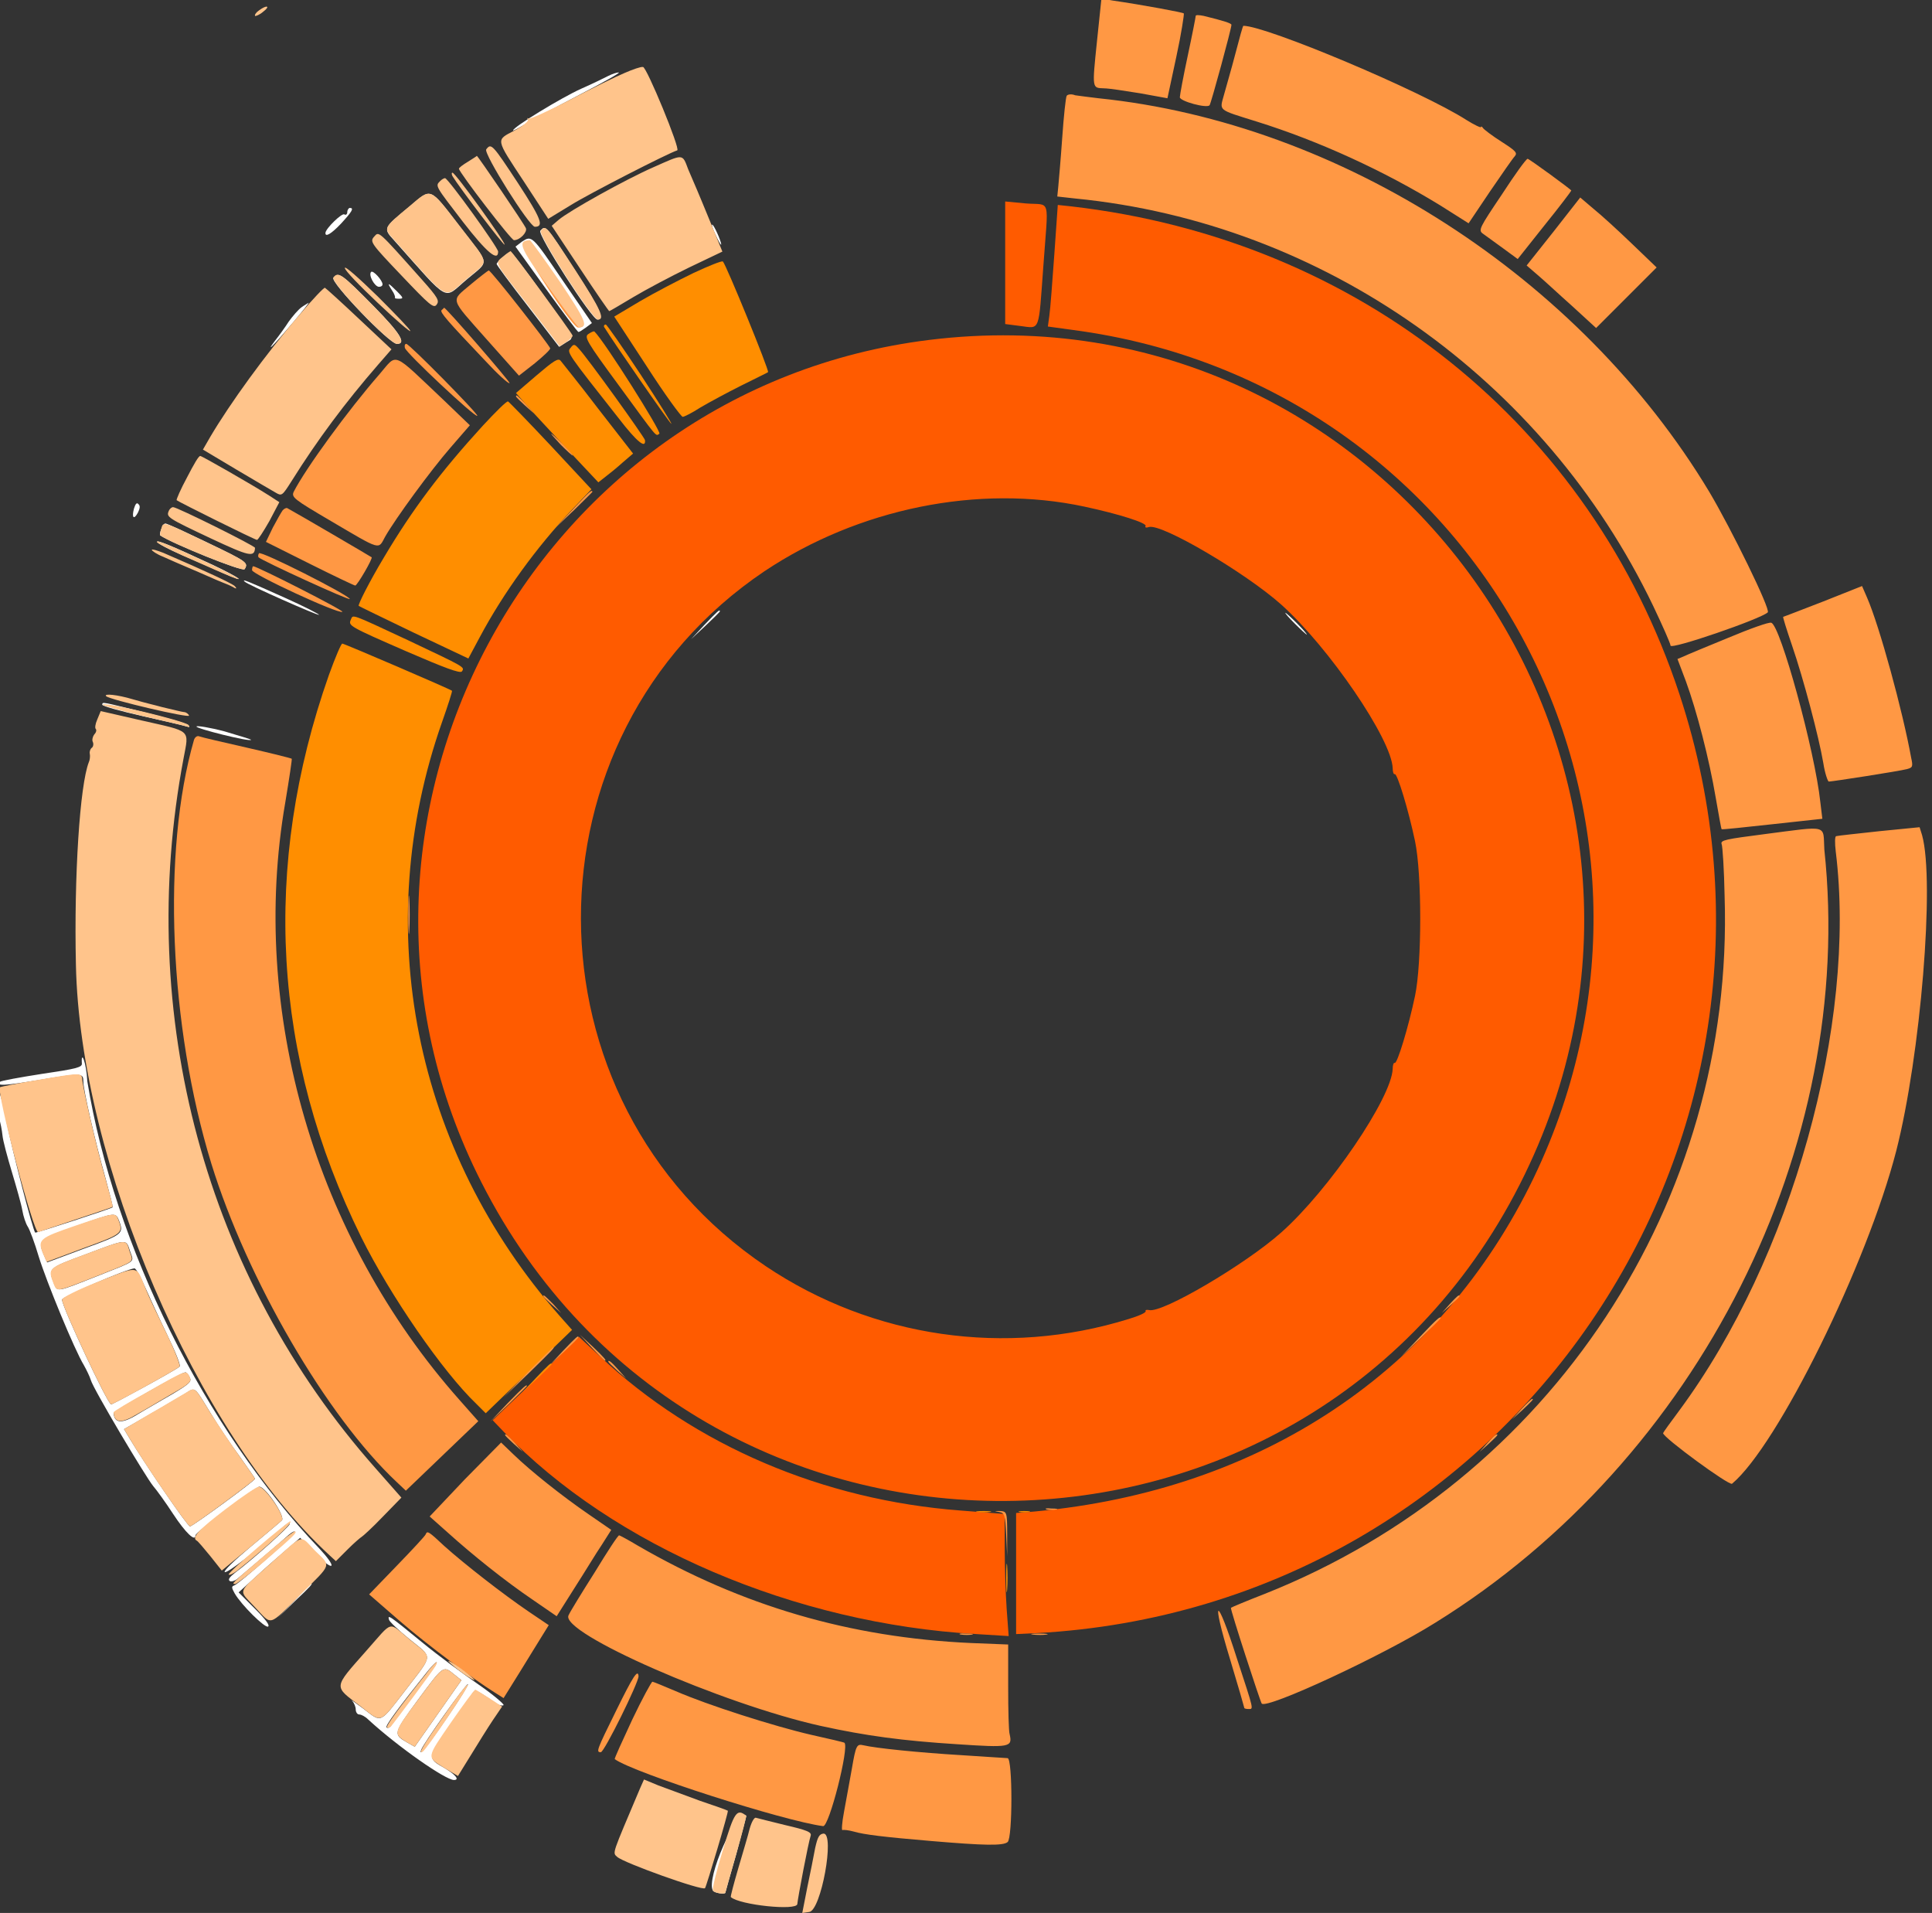 <?xml version="1.0" encoding="utf-8"?>
<!-- Generator: Adobe Illustrator 21.0.0, SVG Export Plug-In . SVG Version: 6.00 Build 0)  -->
<svg version="1.1" id="svg" xmlns="http://www.w3.org/2000/svg" xmlns:xlink="http://www.w3.org/1999/xlink" x="0px" y="0px"
	 viewBox="0 0 389.4 385.5" style="enable-background:new 0 0 389.4 385.5;" xml:space="preserve">
<rect x="0" y="0" width="389.4" height="385.5" fill="#333333" stroke="none"/>
<style type="text/css">
	.st0{fill:#FFFFFF;}
	.st1{fill:#FF5B00;}
	.st2{fill:#FF8E00;}
	.st3{fill:#FF9844;}
	.st4{fill:#FFC48B;}
</style>
<g id="svgg">
	<path id="path1" class="st0" d="M122.6,15.3c-0.8,0.4-3.2,1.6-5.5,2.6c-3.8,1.7-13.7,7.7-13.7,8.4c0,0.1,1-0.4,2.3-1.2
		c1.3-0.8,6.3-3.5,11.1-6s8.4-4.5,7.9-4.5C124.3,14.6,123.4,14.9,122.6,15.3 M92.7,45.7c6.2,8,6,6.7,1.4,10.6
		c-4.9,4.1-3.1,5.1-14.7-7.9c-2.2-2.4-2.2-2.4,3.2-6.8C87,37.8,86.5,37.6,92.7,45.7 M70,42.7c0,0.5-0.3,0.7-0.6,0.5
		c-0.5-0.3-3.7,2.8-3.8,3.7c-0.1,1,1.2,0.2,3.1-1.8c2.3-2.5,2.7-3.2,1.8-3.2C70.3,41.9,70,42.3,70,42.7 M143.5,45.4
		c0,0.3,0.5,1.5,1.1,2.7c0.6,1.2,0.9,1.6,0.7,0.8C144.9,47.5,143.5,44.6,143.5,45.4 M115.9,54.5c5.1,7.8,6,9.9,4.5,9.9
		c-1.1,0-12.1-17.1-11.5-17.9C110,45.3,110,45.3,115.9,54.5 M113.4,56.5l5.9,8.6l-1.2,0.9c-0.7,0.5-1.3,0.9-1.5,0.9
		s-3.1-3.9-6.5-8.6l-6.2-8.6l1.3-1C107.2,47.4,107.2,47.4,113.4,56.5 M109.2,59c7.1,9.9,6.6,8.9,4.9,10l-1.4,0.9l-6.3-8.2
		c-3.5-4.5-6.3-8.3-6.3-8.5c0-0.4,2.3-2.4,2.8-2.4C103.1,50.7,105.9,54.4,109.2,59 M74.8,54.8c-0.6,0.6,0.7,3,1.6,3
		c0.4,0,0.7-0.2,0.7-0.5C77.1,56.5,75.2,54.4,74.8,54.8 M75.4,61.8c5.2,5.3,6.6,7.5,4.6,7.5c-1.5,0-13.5-12.5-12.8-13.3
		C68.2,54.7,68.8,55.1,75.4,61.8 M79,58.5c0.5,0.7,0.7,1.4,0.6,1.5c-0.1,0.1,0.2,0.2,0.8,0.2c1,0,0.9-0.2-0.4-1.5
		C78.2,56.9,77.9,56.8,79,58.5 M60.8,61.9c-0.7,0.5-1.8,1.8-2.6,2.9c-0.7,1.1-2,2.9-2.8,3.9c-0.8,1.1-1.1,1.5-0.6,1.1
		c1.2-1.1,7.7-8.8,7.4-8.8C62.1,61.1,61.5,61.4,60.8,61.9 M27,102.5c-0.5,1.9,0,2.3,0.8,0.8c0.4-0.8,0.5-1.4,0.1-1.7
		C27.6,101.2,27.3,101.5,27,102.5 M41.7,109.3c8.1,3.9,8.4,4.1,7.6,5.4c-0.4,0.6-14.6-5.2-17-6.8c-0.3-0.2,0.5-2.4,1-2.4
		C33.5,105.4,37.3,107.2,41.7,109.3 M42.8,113.8c5.7,2.7,7.4,4,2.2,1.7c-1.7-0.8-5.4-2.4-8.2-3.6c-2.8-1.2-5.1-2.4-5.1-2.7
		C31.6,108.8,34,109.7,42.8,113.8 M57.5,120.5c3.8,1.7,6.9,3.3,6.8,3.4c-0.2,0.2-14.5-6.1-15-6.7C48.7,116.6,49.7,117,57.5,120.5
		 M142,125.9l-2.7,2.9l2.9-2.7c1.6-1.5,2.9-2.8,2.9-2.9C145.1,122.7,144.6,123.2,142,125.9 M261,125.7c1.2,1.2,2.3,2.2,2.4,2.2
		c0.1,0-0.7-1-1.9-2.2c-1.2-1.2-2.3-2.2-2.4-2.2C258.9,123.5,259.8,124.5,261,125.7 M29.3,143.6c4.4,1.1,8.3,2.2,8.6,2.5
		c0.4,0.4,0.3,0.5-0.3,0.3c-0.5-0.2-4.5-1.1-8.9-2.1c-4.4-1-8.1-2-8.1-2.3C20.7,141.4,20.4,141.4,29.3,143.6 M50.6,149.1
		c-0.4,0.4-11.2-2.3-11-2.7c0.1-0.2,2.7,0.2,5.7,1C48.3,148.3,50.7,149,50.6,149.1 M16.5,214.3c0.1,0.8-1.2,1.1-8,2.1
		C4,217.1,0.2,217.8,0,218c-0.9,0.9,0.9,0.8,8.1-0.4c8.5-1.4,8.7-1.4,8.7,0.4c0,1.7,2.4,12.1,4.4,19.2c0.9,3.3,1.6,6,1.5,6.1
		c-0.4,0.3-15.4,5.2-15.6,5.1c-0.5-0.5-4.6-16.5-5.7-21.9C0.7,222.9,0,220-0.3,220c-0.6,0-0.5,3.4,0.1,5.3c0.3,0.9,0.6,2.5,0.7,3.5
		c0.1,1.1,1,4.4,1.9,7.4c0.9,3,1.9,6.5,2.1,7.7c0.2,1.2,0.7,2.7,1.1,3.3c0.4,0.6,1.4,3.3,2.2,6c1.5,4.9,7.2,18.8,9.1,21.9
		c0.5,0.9,1.2,2.3,1.4,3c0.5,1.8,11.1,19.6,12.6,21.4c0.7,0.8,2.5,3.3,4,5.6c2.5,3.8,4.5,5.7,4.5,4.3c0-0.6,12.2-9.9,12.9-9.8
		c1.3,0.1,5.3,6.1,4.5,6.8c-0.4,0.4-3.3,2.8-6.4,5.4c-3.1,2.6-5.4,4.8-5.1,5c0.5,0.3,6.3-4.2,11.9-9.2c0.7-0.6,1.2-0.9,1.2-0.5
		c0,0.5-7.5,7.2-11.1,9.9c-1,0.8-1.4,1.3-1,1.6c0.3,0.2,1,0,1.5-0.4c1.4-1.2,9-7.6,10.4-8.9c0.7-0.6,1.2-0.8,1.2-0.6
		c0,0.6-11.1,10.4-12.2,10.8c-0.6,0.2-0.5,0.5,0.1,1.6c1.4,2.4,6,6.9,6.7,6.7c0.5-0.2-0.5-1.5-2.6-3.6l-3.3-3.3l3.3-3
		c1.8-1.7,4.6-4.1,6.2-5.5l2.9-2.5l3,3.1c1.6,1.7,3.1,2.8,3.3,2.5c0.2-0.3-0.9-1.8-2.4-3.4c-23.1-24.2-41.4-61.1-46.8-94.2
		C17.4,214,16.3,211.5,16.5,214.3 M24,246c1,2.6,0.7,2.8-7,5.6l-7.5,2.8l-0.7-1.6c-1.2-2.8-0.8-3.2,6.5-5.7
		C23.4,244.2,23.3,244.3,24,246 M26.2,252.1c0.8,2.4,1.6,1.8-6.7,5.1c-8.1,3.2-7.9,3.2-8.6,1.5c-1.2-3.1-1.3-3.1,6.3-5.9
		C25.7,249.6,25.4,249.6,26.2,252.1 M29.2,259.3c0.9,2,2.9,6.4,4.5,9.7c1.6,3.3,2.8,6.2,2.5,6.4c-0.6,0.6-13.4,7.6-13.8,7.6
		c-0.7,0-9.9-19.7-9.9-21.1c0-0.6,13.1-6.2,14.6-6.3C27.4,255.6,28.3,257.2,29.2,259.3 M38.2,277.5c0.5,0.9,0.1,1.3-3.4,3.4
		c-2.2,1.3-5.4,3.1-7.2,4.2c-3.1,1.9-4.6,1.7-4.7-0.4c0-0.3,13.6-8.1,14.3-8.1C37.5,276.4,37.9,276.9,38.2,277.5 M42.4,284.7
		c1.5,2.5,4.2,6.5,5.9,8.8c1.7,2.4,3.1,4.4,3.1,4.5c0,0.4-12.6,9.6-13.1,9.6c-0.5,0-9.3-12.9-12.1-17.6l-1.2-2l5.4-3.1
		c3-1.7,6.1-3.6,7-4.1C39.4,279.5,39.1,279.3,42.4,284.7 M59.3,322.6L56,326l3.4-3.3c3.2-3,3.7-3.6,3.3-3.6
		C62.6,319.1,61.1,320.7,59.3,322.6 M78.4,326.4c0.1,0.4,1.9,2.1,4.1,3.9c4.8,3.9,4.9,2.9-0.7,10.2c-5.4,7-4.8,6.7-8.6,3.8
		c-1.6-1.2-2.6-1.9-2.2-1.5c0.4,0.4,0.7,1.2,0.7,1.7c0,0.5,0.3,1,0.7,1c0.4,0,1.2,0.4,1.8,1c6.1,5.6,15.6,12.2,17.3,12.2
		c1.2,0,0.3-1.1-1.9-2.4c-3.5-2-3.5-1.9,1.2-8.6c2.3-3.4,4.4-6.4,4.6-6.7c0.2-0.3,0.9-0.2,1.8,0.4c0.8,0.5,2,1.3,2.7,1.8
		c0.7,0.5,1.5,0.6,1.6,0.4s-2.1-2.1-5-4.1c-2.9-2-8.1-5.8-11.5-8.6C78.4,325.5,78.1,325.3,78.4,326.4 M87.7,335.7
		c-0.5,0.8-8.4,11.4-9,12.2c-0.3,0.3-0.6,0.4-0.8,0.2c-0.3-0.3,2.6-4.2,7.8-10.7C87.5,335.1,88.6,334.2,87.7,335.7 M91.5,337.4
		l1.5,1.2l-4.7,6.7l-4.7,6.7l-1.6-0.9c-2.8-1.6-2.7-1.8,2.2-8.5C89.4,335.6,89.3,335.6,91.5,337.4 M90.2,346
		c-4.2,6.1-5.9,8.2-5.3,6.6c0.4-1.2,8.9-13.2,9.4-13.2C94.5,339.4,92.7,342.4,90.2,346 M150.4,365.9c0.1,0-0.9,3.5-2,7.7
		c-1.2,4.2-2.2,7.7-2.2,7.8c0,0.4-2.2,0.1-2.5-0.4C142.2,378.7,148.5,364.4,150.4,365.9 M-3.4-10.2"/>
	<path id="path2" class="st1" d="M202.6,53v12.3l3.1,0.4c4,0.5,3.6,1.4,4.6-12.2c1-14,1.6-12.1-3.5-12.5l-4.2-0.4V53 M212.5,51.3
		c-0.4,5.5-0.8,11-1,12.3l-0.3,2.2l5.1,0.7c81.7,10.8,128.4,96.9,92.8,170.9c-18.8,38.9-54.8,63-100.6,67.2l-3.7,0.3v12.2v12.2
		l4.2-0.2c95.2-5.2,159.3-98.8,129.5-189.2C320.6,85.7,274,48.3,216,41.6l-2.8-0.3L212.5,51.3 M187.3,68.5
		C107,78.4,60.3,166,97,238.2c43.8,86.4,168,85.5,210.3-1.5C348,153.1,279.5,57.1,187.3,68.5 M218.6,102.1c7,1.5,12.6,3.3,12.3,3.9
		c-0.2,0.3,0.1,0.4,0.7,0.2c2.6-0.7,19.4,9.2,26.6,15.6c9.7,8.7,22.3,27.2,22.5,33c0,0.8,0.2,1.3,0.4,1.2c0.5-0.3,2.8,7.3,4.1,13.5
		c1.4,6.6,1.4,24.6,0,31.2c-1.3,6.2-3.6,13.8-4.1,13.5c-0.2-0.1-0.4,0.4-0.4,1.2c-0.2,5.8-12.8,24.4-22.5,33
		c-7.2,6.4-24,16.3-26.6,15.6c-0.5-0.1-0.8,0-0.7,0.2c0.2,0.3-1.4,1-3.4,1.6c-24.8,7.7-51.6,3.8-73.1-10.6
		c-49.6-33.3-49.8-106.8-0.3-140.1C173,102.5,197.2,97.5,218.6,102.1 M108.1,277.8l-8.8,8.4l2.2,2.3c22.2,23.1,58.7,38.7,95.3,40.8
		l6.5,0.4l-0.4-5.4c-0.2-3-0.4-8.5-0.4-12.3l0-6.9l-8.9-0.7c-27.7-2.1-53.5-13.1-72.6-31l-4.3-4L108.1,277.8"/>
	<path id="path3" class="st2" d="M139.8,55c-3.1,1.5-7.9,4-10.8,5.7l-5.2,3.1l6.6,10.1c3.6,5.6,6.9,10.1,7.2,10.1
		c0.3,0,1.9-0.8,3.6-1.9c1.7-1,5.4-3,8.2-4.4c2.8-1.4,5.3-2.6,5.4-2.7c0.3-0.3-8.5-21.8-9.1-22.3C145.5,52.5,142.8,53.6,139.8,55
		 M121.9,66.1c1.5,2.5,13,19.1,13.4,19.3c0.3,0.2-2.5-4.3-6.1-9.8c-3.7-5.6-6.9-10.2-7.1-10.2C121.7,65.4,121.6,65.8,121.9,66.1
		 M118.6,67.3c-0.9,0.6-0.4,1.5,6,10.2c8.2,11.2,7.5,10.4,8.3,9.9c0.5-0.3-11.1-18.7-13.1-20.6C119.7,66.7,119.2,66.9,118.6,67.3
		 M115,70.1c-0.8,0.9-0.7,1,9.7,14.2c3.7,4.8,5.5,6.2,5.3,4.4c-0.1-0.6-11.8-16.9-13.4-18.5C115.8,69.3,115.6,69.3,115,70.1
		 M108.2,75.6l-4.2,3.6l2,2.3c1.1,1.3,4.9,5.3,8.3,9l6.3,6.7l1.4-1.1c0.8-0.6,2.4-1.9,3.5-2.9l2.1-1.8l-7-9c-3.8-5-7.3-9.3-7.6-9.7
		C112.5,72.1,111.6,72.7,108.2,75.6 M97.3,85.8c-8.5,9.3-14.2,16.9-19.9,26.5c-3,5-5.3,9.6-5.1,9.8c0.1,0.1,5.1,2.5,11.1,5.4l11,5.2
		l2.3-4.3c4.8-9,11.5-18.2,18.6-25.7l3.9-4.1l-8.2-8.8c-4.5-4.8-8.4-8.8-8.6-8.9C102.1,80.8,99.9,83,97.3,85.8 M70.7,124.9
		c-0.5,1.2-0.4,1.3,11.3,6.4c7.4,3.2,10.8,4.5,11.1,4c0.6-0.9,0.7-0.8-10.9-6.3C70.4,123.5,71.2,123.8,70.7,124.9 M66.3,136
		c-13.6,38.6-11.4,77,6.5,113.3c5.8,11.7,16.4,27.1,23.2,33.6l1.9,1.9l8.7-8.4l8.7-8.4l-2.4-2.7c-29.5-33.5-38.4-78.3-23.8-119.8
		c1.2-3.4,2.1-6.2,2-6.3c-0.3-0.3-21.7-9.5-22.1-9.5C68.8,129.6,67.6,132.4,66.3,136 M108.1,277.6l-2.7,2.9l2.9-2.7
		c1.6-1.5,2.9-2.8,2.9-2.9C111.1,274.5,110.6,275,108.1,277.6 M197,304.7c0.7,0.1,1.8,0.1,2.5,0c0.7-0.1,0.1-0.2-1.2-0.2
		S196.3,304.6,197,304.7 M205.5,304.7c0.5,0.1,1.4,0.1,1.9,0c0.5-0.1,0.1-0.2-1-0.2C205.4,304.5,205,304.6,205.5,304.7 M202.8,318
		c0,2.6,0.1,3.6,0.2,2.3c0.1-1.3,0.1-3.4,0-4.7C202.9,314.4,202.8,315.5,202.8,318"/>
	<path id="path4" class="st3" d="M221.1,8.3c-1,9.7-1,9.4,1.4,9.5c1,0,4.2,0.5,7.3,1l5.5,1l1.8-8.4c1-4.6,1.6-8.6,1.5-8.7
		c-0.2-0.2-8.2-1.7-14.4-2.6L222-0.3L221.1,8.3 M241,3.2c0,0.2-0.7,3.8-1.6,8c-0.9,4.2-1.6,8-1.6,8.4c0,0.8,5.5,2.3,6,1.6
		c0.3-0.4,4.4-15.4,4.4-16.2c0-0.3-1.5-0.8-5.6-1.8C241.6,3,241,3,241,3.2 M249,10.8c-0.8,3.1-1.9,6.8-2.3,8.3
		c-0.9,3.3-1.4,2.9,6.6,5.4c12.5,3.9,25.6,9.9,37,16.9L296,45l4.3-6.4c2.4-3.5,4.6-6.7,5-7.1c0.6-0.7,0.2-1.1-2.6-2.9
		c-1.9-1.2-3.6-2.5-3.8-2.8c-0.2-0.3-0.4-0.4-0.4-0.2c0,0.2-1.3-0.4-2.9-1.4c-9.2-5.9-40.4-19-45-19C250.5,5.2,249.8,7.7,249,10.8
		 M215,19.3c-0.2,0.3-0.6,4.1-0.9,8.4c-0.3,4.3-0.7,8.8-0.8,9.9l-0.2,2l3.6,0.4c50,4.9,94.5,36.3,116.5,82.1c1.9,4,3.5,7.6,3.5,8
		c0,0.9,18.3-5.4,19.6-6.7c0.6-0.6-7.4-16.9-11.8-24.3c-26-43.2-74.3-74.3-123.1-79.3c-1.8-0.2-3.9-0.5-4.7-0.6
		C216,18.9,215.2,19,215,19.3 M302.7,39.2c-4.5,6.7-4.8,7.2-3.8,7.9c0.6,0.4,2.3,1.7,4,2.9l3,2.2l5.4-6.8c3-3.7,5.4-6.9,5.4-7
		c0-0.2-8.5-6.4-8.8-6.4C307.6,32,305.3,35.2,302.7,39.2 M313.1,46.7l-5.4,6.8l2.2,1.9c1.2,1,4.3,3.9,7,6.3l4.8,4.4l6.1-6.1l6.1-6.1
		l-5-4.8c-2.7-2.6-6.2-5.8-7.7-7l-2.7-2.3L313.1,46.7 M109.3,46.6c-0.2,0.2,2.2,4,5.2,8.5c7,10.3,7.7,10.2,0.9-0.2
		C109.6,46,109.8,46.1,109.3,46.6 M105.5,49.2c-0.8,0.6,9.8,16.8,11,16.8c2.1,0,1.5-1.3-3.8-9.2c-3.1-4.6-5.8-8.3-6-8.3
		C106.6,48.5,106,48.8,105.5,49.2 M101.6,52.2c-0.9,1-0.7,1.3,5,8.7c5.7,7.5,7,8.6,7.6,7c0.2-0.6-10.9-16.8-11.5-16.8
		C102.6,51.2,102.1,51.7,101.6,52.2 M94.9,57.3c-4.1,3.5-4.4,2.5,3.2,11.1l6.5,7.3l3.2-2.5c1.7-1.4,3.1-2.7,3.1-3
		c-0.2-0.7-12-15.8-12.4-15.7C98.4,54.5,96.7,55.8,94.9,57.3 M89,62.5c-0.4,0.4,1.2,2.2,8.8,10.2c2.5,2.7,4.7,4.7,4.9,4.5
		c0.2-0.2-12.8-15.2-13.2-15.2C89.4,62.2,89.2,62.3,89,62.5 M81.6,70.1c0.2,1,14.2,14.1,14.6,13.7c0.3-0.3-13.7-14.5-14.3-14.5
		C81.6,69.3,81.5,69.6,81.6,70.1 M76.5,75.4c-6.3,7.2-14.9,19-17.3,23.7c-0.5,1.1,0,1.5,7.5,5.9c10.2,6,9.5,5.8,10.9,3.2
		c2.1-3.7,9.2-13.4,13.2-18l3.9-4.5l-5.1-4.9C78.8,70.6,80.2,71.1,76.5,75.4 M104,79.9c0,0.1,0.8,0.9,1.8,1.8l1.8,1.6l-1.6-1.8
		C104.4,79.8,104,79.4,104,79.9 M113,89.6c1.2,1.2,2.3,2.2,2.4,2.2c0.2,0-0.7-1-1.9-2.2c-1.2-1.2-2.3-2.2-2.4-2.2
		S111.8,88.3,113,89.6 M115.5,102.6l-3.5,3.7l3.7-3.5c2-2,3.7-3.6,3.7-3.7C119.3,98.6,118.8,99.1,115.5,102.6 M57,102.8
		c-0.3,0.4-1.2,2-2,3.5l-1.4,2.9l8.8,4.4c4.8,2.4,9,4.4,9.2,4.4c0.4,0,3.6-5.5,3.3-5.7c-0.1-0.1-15.3-9-17-9.9
		C57.7,102.3,57.3,102.5,57,102.8 M52.2,111.5c-0.2,0.3-0.2,0.6-0.1,0.8c0.7,0.7,18.6,8.9,18.4,8.4
		C70.1,119.8,52.5,110.9,52.2,111.5 M50.8,114.9c0,0.8,17.2,8.8,18.2,8.4c0.5-0.2-17.2-9.2-18-9.2C50.9,114.2,50.8,114.5,50.8,114.9
		 M367.5,121.2c-4.4,1.7-8,3.1-8.1,3.1c-0.1,0,0.7,2.6,1.8,5.8c2.3,6.7,5.4,18.4,6.3,23.7c0.3,2,0.9,3.7,1.1,3.7
		c0.7,0,14.2-2.1,15.7-2.5c1.2-0.3,1.3-0.5,0.9-2.3c-1.7-9.4-6.4-26.6-8.9-32.3l-1-2.3L367.5,121.2 M348.4,128.5
		c-4.4,1.8-8.5,3.5-9.1,3.8l-1.2,0.5l1.7,4.5c2.2,6,4.7,15.7,6,23.4c0.6,3.4,1.1,6.3,1.2,6.4c0.1,0.1,4.7-0.4,10.2-1l10.1-1.1
		l-0.4-3.3c-1.1-10.4-8.1-35.8-9.9-36.2C356.6,125.3,352.7,126.7,348.4,128.5 M138.5,128.9 M136.6,130.9l2.1-1.9 M39.1,149.1
		c-6.5,22.5-5,57.7,3.5,85.4c7.2,23.3,23.2,50.9,37.4,64.2l1.8,1.7l7.3-7l7.3-7l-3.8-4.3c-29.1-32.8-42.4-78.3-35.1-120.4
		c0.8-4.8,1.4-8.8,1.3-8.8c-0.1-0.1-4.1-1.1-8.9-2.2c-4.8-1.1-9.2-2.1-9.7-2.3C39.8,148.2,39.3,148.5,39.1,149.1 M378.8,167.5
		c-4.5,0.5-8.4,0.9-8.7,1c-0.3,0-0.3,1.4-0.1,3.1c4.3,34.8-8.9,82-31.5,112.6c-1.8,2.4-3.3,4.5-3.3,4.6c0,0.9,13.4,10.7,13.9,10.2
		c9.2-7.7,27.2-44.2,33.1-67.1c4.9-19.2,7.8-54.3,5.2-63.6l-0.5-1.6L378.8,167.5 M355.6,168.1c-7.7,1-8.9,1.2-8.6,2
		c0.2,0.5,0.5,5.2,0.6,10.5c2,61.6-35,117.7-92.7,140.6c-3.6,1.4-6.7,2.7-6.8,2.8c-0.2,0.2,5.9,18.9,6.2,19.3
		c1,1.2,24.5-9.7,35-16.3c53.1-32.9,84.8-95.9,78.4-155.8C367.4,166.1,368.8,166.4,355.6,168.1 M82.3,184.3c0,3.5,0.1,4.9,0.2,3.2
		c0.1-1.7,0.1-4.6,0-6.3C82.4,179.5,82.3,180.9,82.3,184.3 M109.5,261.2c0,0.1,0.8,0.9,1.8,1.8l1.8,1.6l-1.6-1.8
		C109.9,261.2,109.5,260.8,109.5,261.2 M292.2,262.8l-1.6,1.8l1.8-1.6c1-0.9,1.8-1.7,1.8-1.8C294.1,260.8,293.7,261.2,292.2,262.8
		 M286.2,269.4l-3.8,4l4-3.8c2.2-2.1,4-3.9,4-4C290.3,265.2,289.7,265.7,286.2,269.4 M113.5,272.2l-2.7,2.9l2.9-2.7
		c1.6-1.5,2.9-2.8,2.9-2.9C116.6,269,116.1,269.5,113.5,272.2 M119.3,271.6c1.3,1.4,2.5,2.6,2.6,2.6c0.4,0,0-0.5-2.4-2.8l-2.6-2.4
		L119.3,271.6 M106.4,276.5l-4.9,5.1l5.1-4.9c4.7-4.6,5.3-5.2,4.9-5.2C111.4,271.5,109.1,273.8,106.4,276.5 M122.6,274.4
		c0,0.1,0.8,0.9,1.8,1.8l1.8,1.6l-1.6-1.8C123.1,274.3,122.6,274,122.6,274.4 M102.3,282.8l-3.5,3.7l3.7-3.5c2-2,3.7-3.6,3.7-3.7
		C106.2,278.9,105.6,279.4,102.3,282.8 M306.7,283.9l-1.9,2.1l2.1-1.9c1.9-1.8,2.3-2.2,1.9-2.2C308.7,281.9,307.7,282.8,306.7,283.9
		 M101.8,289.2c0,0.1,0.8,0.9,1.8,1.8l1.8,1.6l-1.6-1.8C102.2,289.1,101.8,288.8,101.8,289.2 M299.8,290.8l-1.6,1.8l1.8-1.6
		c1-0.9,1.8-1.7,1.8-1.8C301.8,288.8,301.3,289.1,299.8,290.8 M93.7,298.1l-7.1,7.5l3.6,3.2c5.1,4.6,11.6,9.8,17.2,13.6l4.8,3.3
		l3.6-5.7c2-3.1,4.4-7.1,5.5-8.7l1.9-3l-4.5-3.1c-5.4-3.7-11.8-8.8-15.2-12.1l-2.5-2.4L93.7,298.1 M211,304.2c0.5,0.1,1.4,0.1,1.9,0
		c0.5-0.1,0.1-0.2-1-0.2C210.9,303.9,210.4,304,211,304.2 M201.4,304.7c1.1,0.2,1.2,0.6,1.4,4.6l0.2,4.3l0-4.5
		c0-4.4-0.1-4.5-1.4-4.6C200.3,304.5,200.3,304.5,201.4,304.7 M85.8,309.2c-0.1,0.3-2.7,3.1-5.8,6.3l-5.6,5.8l6.1,5.3
		c5.9,5.1,15.1,11.9,19.1,14.4l1.9,1.2l3.3-5.3c1.8-2.9,3.8-6.2,4.5-7.3l1.3-2.1l-4-2.7c-5.3-3.6-13.1-9.7-17-13.2
		C86.4,308.6,86.1,308.4,85.8,309.2 M119.9,316.8c-2.6,4.1-5,8-5.3,8.7c-1.9,3.5,31,17.9,50.8,22.3c9.1,2,16.5,3,27.6,3.7
		c10.5,0.7,11.1,0.6,10.5-2c-0.2-0.6-0.3-4.9-0.3-9.6l0-8.5l-7.5-0.3c-24.4-1.1-46.2-7.5-67.1-19.6c-2-1.2-3.7-2.1-3.8-2.1
		C124.6,309.3,122.4,312.7,119.9,316.8 M247.9,334.3c1.6,5.3,2.9,9.8,2.9,9.9c0,0.1,0.4,0.2,0.8,0.2c1.1,0,1.2,0.5-2.3-10.2
		C245.2,321.3,244,321.5,247.9,334.3 M193.7,329.4c0.7,0.1,1.7,0.1,2.2,0c0.5-0.1,0-0.2-1.2-0.2C193.5,329.1,193,329.3,193.7,329.4
		 M208.2,329.4c0.8,0.1,2.1,0.1,2.7,0c0.7-0.1,0-0.2-1.5-0.2S207.4,329.3,208.2,329.4 M124.3,344.5c-4.1,8.3-4.2,8.6-3.2,8.6
		c0.7,0,7.6-14,7.6-15.3C128.6,336.2,127.5,338,124.3,344.5 M127.4,346.6c-2,4.3-3.6,7.8-3.5,7.9c3.9,2.8,34.2,12.5,42,13.5
		c1.2,0.2,5.3-15.9,4.3-16.8c-0.1-0.1-3.1-0.8-6.7-1.6c-7.4-1.7-20.9-6-27.3-8.8c-2.4-1-4.5-1.9-4.7-1.9S129.4,342.4,127.4,346.6
		 M171.7,356.4c-0.5,2.7-1.2,6.7-1.6,8.8c-0.4,2.1-0.5,3.7-0.3,3.6c0.2-0.1,1.2,0,2.3,0.3c2,0.6,6.1,1.1,15.6,1.9
		c10.6,0.9,14.5,1,15.4,0.2c1-0.9,1-16.7,0-16.9c-0.3,0-4.5-0.3-9.3-0.6c-8.4-0.5-17.3-1.4-19.8-2
		C172.7,351.4,172.5,351.7,171.7,356.4"/>
	<path id="path5" class="st4" d="M52.2,2.1c-0.6,0.4-0.9,0.9-0.8,1.1C51.5,3.3,52.3,3,53,2.4C54.6,1.2,53.8,0.9,52.2,2.1
		 M125.9,14.7c-1.7,0.7-6.6,3.1-11,5.4c-4.4,2.3-8.2,4-8.4,3.8c-0.2-0.2-0.3-0.1-0.1,0.2c0.2,0.3-1,1.3-2.7,2.2
		c-3.8,2-3.9,1.5,1.9,10.3l4.9,7.5l4.6-2.8c3.7-2.3,19.5-10.4,21.4-11c0.7-0.2-6.2-16.9-6.9-16.8C129.2,13.4,127.5,14,125.9,14.7
		 M98,30.1c-0.6,0.8,8.7,15.6,9.8,15.6c1.9,0,1.3-1.6-3.4-8.8C99.2,29,99,28.8,98,30.1 M94.3,32.6c-1,0.6-1.8,1.2-1.8,1.4
		c0,0.7,10.6,14.5,11.1,14.4c1.2,0,2.7-1.6,2.4-2.4c-0.3-0.8-9.7-14.6-9.9-14.6C96.1,31.5,95.2,32,94.3,32.6 M131.7,33.7
		c-5.5,2.4-17,8.8-19.1,10.6l-1.4,1.2l5.7,8.6c3.1,4.7,5.8,8.6,5.9,8.6s2.3-1.3,4.8-2.8c2.5-1.5,7.6-4.2,11.3-6l6.7-3.2l-2.2-5.4
		c-1.2-2.9-2.5-6.1-2.9-7c-0.4-0.9-1.2-2.8-1.8-4.2C137.5,30.9,137.8,31,131.7,33.7 M91.2,35.5c1.4,2.3,10.3,14,10.5,13.8
		c0.3-0.3-9.9-14.5-10.5-14.5C91,34.8,91,35.1,91.2,35.5 M88.7,36.5c-1,1-1,0.9,4.6,8.2c4.8,6.2,7.1,8.1,7.1,6
		c0-0.8-10.1-14.8-10.7-14.8C89.5,35.9,89.1,36.1,88.7,36.5 M82.6,41.5c-5.4,4.5-5.4,4.4-3.2,6.8c11.6,13,9.8,12,14.7,7.9
		c4.6-3.9,4.8-2.5-1.4-10.6C86.5,37.6,87,37.8,82.6,41.5 M109,46.5c-0.6,0.8,10.4,17.9,11.5,17.9c1.5,0,0.6-2-4.5-9.9
		C110,45.3,110,45.3,109,46.5 M75.4,47.7c-0.9,1-0.6,1.4,5.5,7.8c5.7,6,6.5,6.7,7.1,5.9c0.6-0.8,0.3-1.4-3-5.1
		C76,46.2,76.4,46.6,75.4,47.7 M112.8,56.7c5.3,7.9,5.9,9.3,3.8,9.2c-0.2,0-2.9-3.6-6.1-8.1c-5.8-8-6.3-9.3-3.7-9.4
		C107,48.5,109.7,52.2,112.8,56.7 M101.4,51.7c-1.7,1.4-2,0.8,5.1,9.9l6.3,8.2l1.4-0.9c0.7-0.5,1.3-1.1,1.2-1.3
		c-0.4-0.9-12.2-17-12.5-17C102.7,50.7,102.1,51.1,101.4,51.7 M69.5,54c0,0.5,3,3.6,6.6,7c3.6,3.4,6.6,6,6.6,5.7c0-0.3-3-3.4-6.6-7
		C72.4,56.1,69.5,53.5,69.5,54 M67.2,55.9C66.5,56.8,78.5,69.3,80,69.3c2,0,0.6-2.2-4.6-7.5C68.8,55.1,68.2,54.7,67.2,55.9
		 M60.4,63.4c-6.9,8-14.1,18-18,24.6l-1.5,2.6l6.7,4c3.7,2.2,7.3,4.3,8,4.7c1.2,0.7,1.3,0.6,3.2-2.4c5.2-8.3,10.8-15.8,17.4-23.4
		l2.7-3.1l-6.5-6.1c-3.6-3.4-6.7-6.2-6.9-6.3C65.4,57.8,63,60.3,60.4,63.4 M37.7,96.2c-1.3,2.4-2.2,4.5-2.1,4.6
		c0.5,0.4,15.8,8,16.2,8c0.2,0,1.3-1.7,2.5-3.8l2-3.8l-2-1.3c-3.6-2.3-13.6-8-13.9-8C40.1,91.7,39,93.7,37.7,96.2 M34,103
		c-0.5,1.2-0.2,1.4,8.5,5.5c7.7,3.6,8.8,3.9,8.9,1.9c0-0.4-15.7-8.2-16.5-8.2C34.6,102.2,34.2,102.5,34,103 M32.5,106.6
		c-0.2,0.6-0.3,1.2-0.2,1.3c2.3,1.6,16.6,7.4,17,6.8c0.8-1.3,0.6-1.5-7.6-5.4C32.7,105,32.9,105,32.5,106.6 M31.6,109.2
		c0,0.2,2.3,1.4,5.1,2.7c2.8,1.2,6.5,2.9,8.2,3.6c5.3,2.3,3.5,1-2.2-1.7C34,109.7,31.6,108.8,31.6,109.2 M30.6,110.8
		c0,0.2,1,0.9,2.3,1.4c1.3,0.6,3.4,1.5,4.8,2.1c1.4,0.6,3.3,1.4,4.4,1.9c1.1,0.5,2.5,1.1,3.3,1.4c0.8,0.3,1.6,0.7,1.9,0.9
		c0.4,0.2,0.4,0,0-0.4c-0.5-0.5-5.8-3-14.4-6.7C31.6,110.9,30.6,110.6,30.6,110.8 M137.6,130.2 M21.4,140.3
		c0.7,0.7,16.9,4.5,16.7,3.9c-0.1-0.3-0.6-0.7-1-0.7c-0.7-0.1-1.4-0.3-4.4-1c-1.8-0.5-2.9-0.7-6-1.6C23.7,140,20.8,139.7,21.4,140.3
		 M20.7,142c0,0.2,3.6,1.2,8.1,2.3c4.4,1,8.5,2,8.9,2.1c0.5,0.2,0.6,0.1,0.3-0.3C37,145.2,20.7,141.3,20.7,142 M19.6,145
		c-0.4,0.9-0.5,1.7-0.3,1.9c0.2,0.2,0.1,0.7-0.3,1.1c-0.3,0.4-0.5,1.1-0.3,1.5c0.2,0.4,0.1,1-0.2,1.2c-0.3,0.2-0.5,0.8-0.4,1.2
		c0.1,0.5,0,1.3-0.2,1.7c-1.8,4.6-3,22.9-2.6,40.8c0.8,39.6,24.3,94.3,51.1,119l1.3,1.2l2.4-2.4c1.3-1.3,2.6-2.4,2.8-2.5
		s2.1-1.8,4.2-4l3.8-3.9l-5.2-5.9c-34.3-38.7-48.5-91.3-38.7-143.1c1.1-5.9,1.7-5.3-8.4-7.6l-8.3-1.9L19.6,145 M7.8,217.6
		c-4.2,0.7-7.7,1.4-7.8,1.5c-0.8,0.8,6.8,29.6,7.7,29.2c0.3-0.1,3.8-1.3,7.7-2.6c3.9-1.3,7.2-2.4,7.3-2.5c0.1-0.1-0.6-2.7-1.5-5.9
		c-1.6-5.5-4.2-16.8-4.6-19.5C16.5,216.1,16.6,216.1,7.8,217.6 M15.2,247c-7.3,2.5-7.7,2.8-6.5,5.7l0.7,1.6l7.5-2.8
		c7.7-2.8,8-3,7-5.6C23.3,244.3,23.4,244.2,15.2,247 M17.1,252.8c-7.5,2.8-7.5,2.7-6.3,5.9c0.7,1.7,0.5,1.7,8.6-1.5
		c8.3-3.3,7.5-2.7,6.7-5.1C25.4,249.6,25.7,249.6,17.1,252.8 M19.5,258.4c-3.8,1.5-7,3.1-7,3.5c0,1.4,9.2,21.1,9.9,21.1
		c0.5,0,13.2-7,13.8-7.6c0.2-0.2-0.9-3.1-2.5-6.4c-1.6-3.3-3.7-7.6-4.5-9.7C27.4,254.9,28.1,255,19.5,258.4 M29.9,280.4
		c-3.8,2.1-7,4-7,4.2c0.1,2.2,1.6,2.3,4.7,0.4c1.8-1,5-2.9,7.2-4.2c3.5-2,3.9-2.4,3.4-3.4C37.5,276.1,37.8,275.9,29.9,280.4
		 M37.4,280.7c-0.9,0.5-4,2.4-7,4.1L25,288l1.2,2c2.8,4.8,11.6,17.6,12.1,17.6c0.5,0,13.1-9.3,13.1-9.6c0-0.1-1.4-2.1-3.1-4.5
		c-1.7-2.4-4.3-6.3-5.9-8.8C39.1,279.3,39.4,279.5,37.4,280.7 M45.5,304.1c-5.5,4.2-7,5.8-5.8,6.4c0.2,0.1,1.4,1.5,2.7,3.1l2.3,2.9
		l5.7-4.7c3.1-2.6,6-5,6.4-5.4c0.8-0.7-3.3-6.7-4.6-6.8C51.9,299.5,48.9,301.5,45.5,304.1 M52,311.8c-3.4,2.9-6.1,5.4-5.9,5.5
		c0.2,0.2,0.9-0.2,1.6-0.7c6.4-5.1,11.9-10.2,10.7-10C58.3,306.6,55.4,308.9,52,311.8 M53.6,313.2c-7,6-7,6-6.2,6
		c0.3,0,2.9-2,5.7-4.4c6.5-5.6,6.7-5.9,6.4-6.2C59.4,308.4,56.7,310.5,53.6,313.2 M54.5,315.1c-6.9,6.2-6.5,5.1-3.1,8.8
		c3.5,3.7,2.6,4,9.1-2.5c6.5-6.4,6.3-5.7,3-8.9C60.3,309.2,61.5,308.9,54.5,315.1 M73.8,332.7c-6.7,7.6-6.6,7-1.2,11.1
		c4.5,3.5,3.7,3.8,9.2-3.3c5.6-7.3,5.5-6.3,0.9-10C78.1,326.7,79.4,326.4,73.8,332.7 M90.4,334.8c0.2,0.3,1.5,1.4,2.9,2.4
		s2.5,1.6,2.3,1.3s-1.5-1.4-2.9-2.4C91.3,335.1,90.2,334.5,90.4,334.8 M85.8,337.4c-5.2,6.5-8.1,10.5-7.8,10.7
		c0.2,0.2,0.5,0.1,0.8-0.2c0.7-0.8,8.6-11.4,9-12.2C88.6,334.2,87.5,335.1,85.8,337.4 M84.2,342.6c-5,6.7-5,6.8-2.2,8.5l1.6,0.9
		l4.7-6.7l4.7-6.7l-1.5-1.2C89.3,335.6,89.4,335.6,84.2,342.6 M89.5,345.7c-4.3,6.1-5.3,7.9-4.3,7.3c0.8-0.5,9.6-13.5,9.1-13.5
		C94,339.4,91.9,342.2,89.5,345.7 M90.9,347.1c-5,7.3-5,6.9-1.3,9.2l2.7,1.6l2.6-4.2c1.4-2.3,3.4-5.5,4.4-7l1.9-2.8l-2.6-1.7
		c-1.4-0.9-2.7-1.7-2.8-1.7C95.6,340.5,93.4,343.5,90.9,347.1 M129,360.4c-5.7,13.5-5.6,12.9-4.6,13.8c1.3,1.2,17.2,6.9,17.7,6.3
		c0.3-0.4,4.8-15.5,4.6-15.6c-0.1-0.1-2.6-1-5.6-2c-3-1.1-6.8-2.5-8.4-3.1l-2.9-1.2L129,360.4 M145.7,372.8c-1.3,4.2-2.2,7.9-2,8.2
		c0.3,0.5,2.5,0.8,2.5,0.4c0-0.1,1-3.6,2.2-7.8c1.2-4.2,2.1-7.7,2-7.7C148.5,364.4,148,365.1,145.7,372.8 M151.1,368.5
		c-0.3,1.3-1.4,4.9-2.3,8c-0.9,3.1-1.6,5.7-1.5,5.8c1.8,1.6,13.3,2.8,13.4,1.4c0.1-1.2,2.2-12.3,2.7-13.8c0.2-0.7-0.8-1.1-5.1-2.1
		c-2.9-0.7-5.6-1.4-6-1.5C152,366.3,151.5,367.1,151.1,368.5 M164.3,372.4c-0.3,1.6-1,5.2-1.6,8l-1,5.1l1.4-0.2
		c2.4-0.3,5.2-15.8,2.9-15.8C165.1,369.6,164.8,370.2,164.3,372.4"/>
</g>
</svg>

